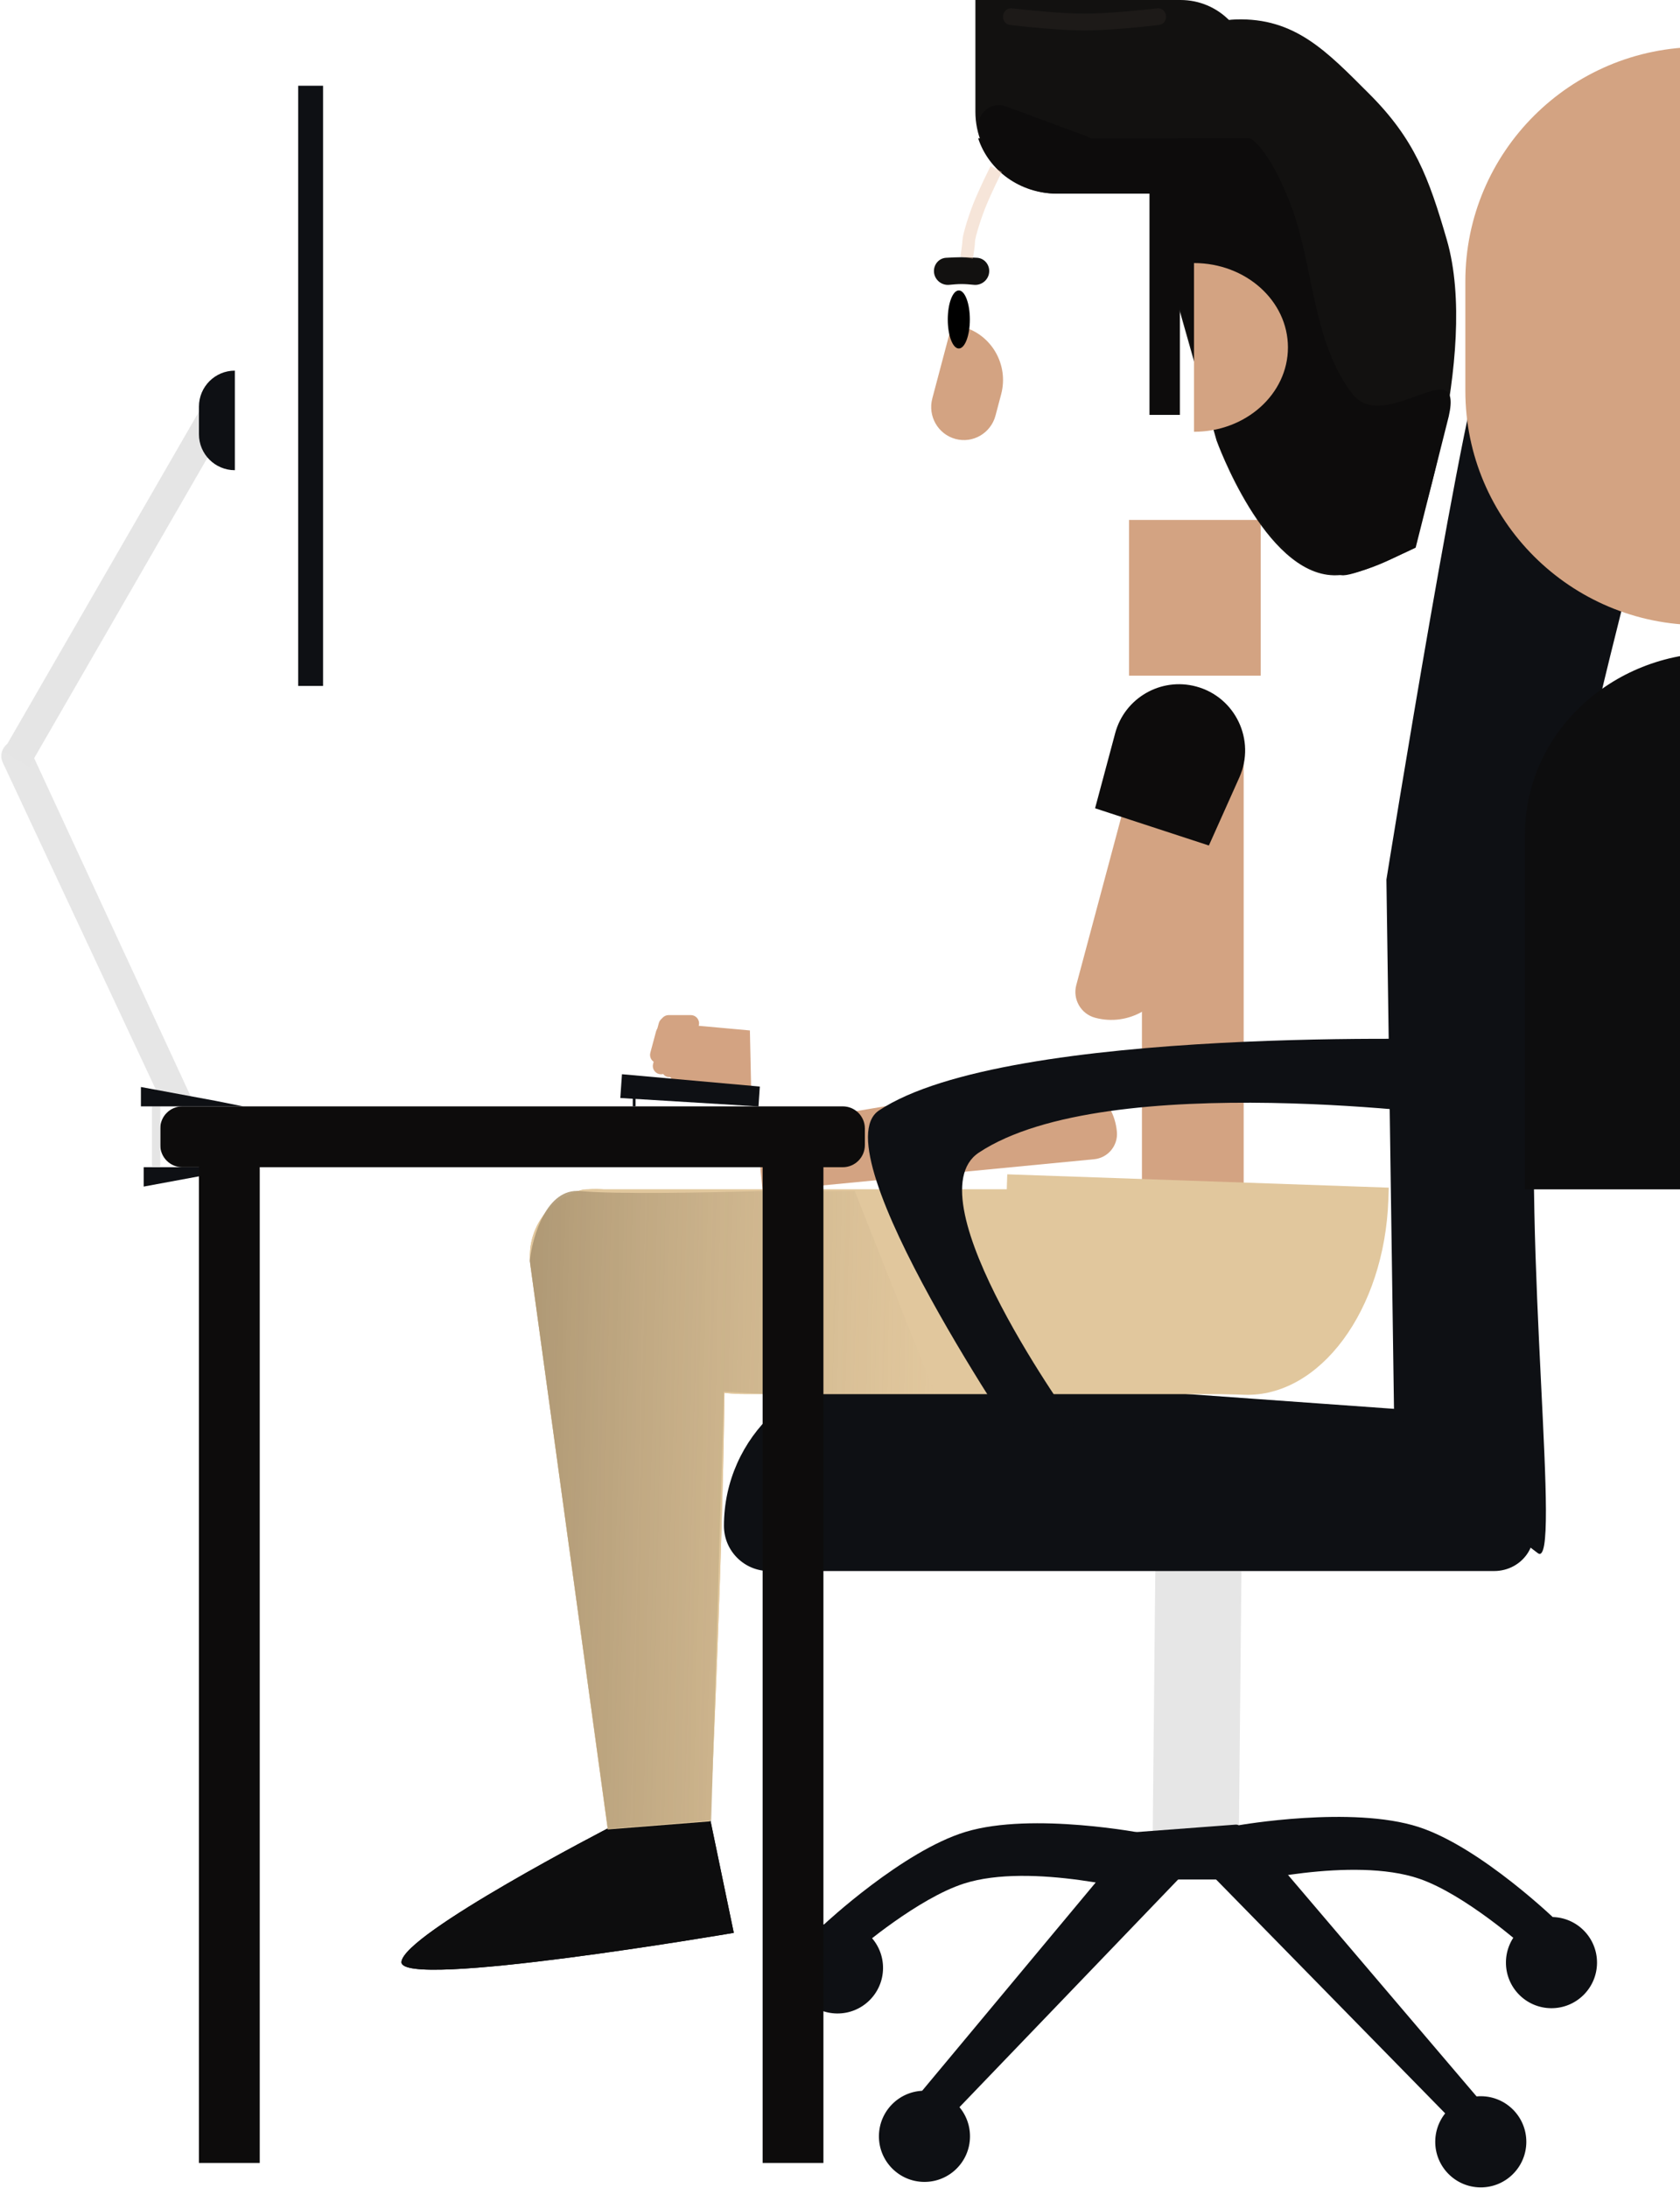 <svg width="398" height="518" viewBox="0 0 398 518" fill="none" xmlns="http://www.w3.org/2000/svg">
<g clip-path="url(#clip0_112_454)">
<path d="M273.694 371.856L294.104 372.057L293.495 433.896L273.085 433.695L273.694 371.856Z" fill="#E6E6E6"/>
<path d="M340.674 336.853C337.729 334.898 334.306 333.851 330.781 333.599L210.463 324.984C189.413 323.477 171.507 340.154 171.507 361.266C171.507 367.175 176.294 371.965 182.201 371.965H353.943C360.736 371.965 365.424 365.229 362.329 359.18C360.76 356.114 358.965 353.047 357.087 350.681C352.912 345.424 345.471 340.039 340.674 336.853Z" fill="#0E1014"/>
<path d="M397.345 82.513C392.436 77.602 384.511 74.819 375.416 74.655C365.838 74.483 356.105 79.894 352.178 82.513C348.25 85.133 328.448 208.248 328.448 208.248L330.248 333.982C330.248 333.982 342.257 350.54 352.178 358.867C356.663 362.632 358.396 363.124 364.288 367.708C370.179 372.292 360.458 294.511 364.288 247.867C369.677 182.234 402.255 87.425 397.345 82.513Z" fill="#0E1014"/>
<path d="M369.105 455.063C369.105 455.063 350.925 437.379 336.083 432.566C320.268 427.437 293.513 432.146 293.513 432.146L293.374 446.148C293.374 446.148 320.41 439.373 336.254 444.82C347.099 448.549 360.883 460.816 360.883 460.816L369.105 455.063Z" fill="#0E1014"/>
<path d="M195.302 455.56C195.302 455.56 213.826 438.238 228.76 433.718C244.674 428.902 271.331 434.138 271.331 434.138L271.193 448.139C271.193 448.139 244.296 440.833 228.348 445.966C217.432 449.481 203.409 461.474 203.409 461.474L195.302 455.56Z" fill="#0E1014"/>
<path d="M351.762 498.65L295.124 432.162L285.129 441.965L344.74 502.787L351.762 498.65Z" fill="#0E1014"/>
<path d="M268.405 435.108L215.583 498.474L223.707 502.639L281.749 442.241L268.405 435.108Z" fill="#0E1014"/>
<path d="M367.446 475.467C361.487 475.408 356.705 470.528 356.764 464.568C356.822 458.607 361.7 453.823 367.658 453.881C373.617 453.94 378.399 458.82 378.34 464.781C378.282 470.741 373.404 475.526 367.446 475.467Z" fill="#0E1014"/>
<path d="M350.698 517.894C344.74 517.835 339.957 512.955 340.016 506.995C340.074 501.034 344.952 496.25 350.91 496.308C356.869 496.367 361.651 501.247 361.593 507.207C361.534 513.168 356.656 517.953 350.698 517.894Z" fill="#0E1014"/>
<path d="M218.904 516.595C212.945 516.536 208.163 511.656 208.222 505.695C208.28 499.735 213.158 494.95 219.116 495.009C225.075 495.068 229.857 499.948 229.798 505.908C229.74 511.869 224.862 516.653 218.904 516.595Z" fill="#0E1014"/>
<path d="M198.301 476.717C192.343 476.658 187.56 471.779 187.619 465.818C187.678 459.857 192.556 455.073 198.514 455.132C204.472 455.19 209.255 460.07 209.196 466.031C209.137 471.991 204.26 476.776 198.301 476.717Z" fill="#0E1014"/>
<path d="M168.314 431.061L144.668 432.54C144.668 432.54 95.557 457.856 95.108 464.516C94.66 471.177 173.839 457.626 173.839 457.626L168.314 431.061Z" fill="#0E1014"/>
<path d="M292.609 281.593H139.058C136.01 281.593 133.539 284.064 133.539 287.113C133.539 310.828 152.757 330.053 176.462 330.053H292.609V281.593Z" fill="#E1C79D"/>
<path d="M143.982 433.14L125.679 299.664C124.308 289.673 132.21 280.835 142.264 281.568C153.718 282.402 166.594 283.902 169.543 286.504C175.107 291.416 168.234 431.23 168.234 431.23L143.982 433.14Z" fill="#E1C79D"/>
<path d="M168.314 431.061L144.668 432.54C144.668 432.54 95.557 457.856 95.108 464.516C94.66 471.177 173.839 457.626 173.839 457.626L168.314 431.061Z" fill="#0D0D0E"/>
<path d="M292.609 281.593H139.058C136.01 281.593 133.539 284.064 133.539 287.113C133.539 310.828 152.757 330.053 176.462 330.053H292.609V281.593Z" fill="#E1C79D"/>
<path d="M143.982 433.14L125.679 299.664C124.308 289.673 132.21 280.835 142.264 281.568C153.718 282.402 166.594 283.902 169.543 286.504C175.107 291.416 168.234 431.23 168.234 431.23L143.982 433.14Z" fill="#E1C79D"/>
<path d="M270.531 177.914H294.63V293.495H270.531V177.914Z" fill="#D3A382"/>
<path d="M294.63 292.786H270.531V317.781C270.531 322.774 274.577 326.822 279.567 326.822C287.886 326.822 294.63 320.075 294.63 311.754V292.786Z" fill="#D3A382"/>
<path d="M275.492 300.556L270.995 298.458L267.85 305.206C267.271 306.448 267.809 307.926 269.051 308.504C270.292 309.084 271.768 308.546 272.347 307.304L275.492 300.556Z" fill="#D3A382"/>
<g filter="url(#filter0_i_112_454)">
<path d="M237.179 89.347C239.025 82.386 234.935 75.231 228.044 73.365L225.549 72.69L220.868 90.337C219.76 94.514 222.214 98.807 226.348 99.926C230.483 101.045 234.733 98.566 235.841 94.39L237.179 89.347Z" fill="#D3A382"/>
</g>
<path d="M267.478 123.101H298.666V159.974H267.478V123.101Z" fill="#D3A382"/>
<path d="M329.01 281.191L238.627 278.033L238.528 280.873C237.615 307.016 251.431 328.718 269.387 329.345L294.746 330.231C312.702 330.858 327.998 310.173 328.91 284.031L329.01 281.191Z" fill="#E1C79D"/>
<g filter="url(#filter1_ii_112_454)">
<path d="M227.148 66.594C227.148 35.963 252.06 11.133 282.789 11.133C313.519 11.133 338.431 35.963 338.431 66.594V92.539C338.431 123.169 313.519 148 282.789 148C252.06 148 227.148 123.169 227.148 92.539V66.594Z" fill="#D3A382"/>
</g>
<path d="M227.148 82.513C225.702 82.513 224.53 79.435 224.53 75.637C224.53 71.84 225.702 68.761 227.148 68.761C228.594 68.761 229.766 71.84 229.766 75.637C229.766 79.435 228.594 82.513 227.148 82.513Z" fill="black"/>
<path d="M342.743 56.724C338.47 42.034 335.134 32.96 324.348 22.194C314.321 12.186 306.815 4.135 292.721 4.603C287.556 4.775 279.812 7.535 279.812 7.535L277.553 66.823L288.203 104.285C288.203 104.285 299.528 135.844 315.957 136.209C323.687 136.381 334.675 129.694 334.675 129.694C334.675 129.694 350.745 84.237 342.743 56.724Z" fill="#121110"/>
<path d="M295.882 16.141C295.882 7.227 288.628 0 279.68 0H231.076V26.471C231.076 37.169 239.781 45.841 250.517 45.841H282.92C290.079 45.841 295.882 40.059 295.882 32.928V16.141Z" fill="#121110"/>
<path d="M272.316 35.363H279.516V98.23H272.316V35.363Z" fill="#0D0C0C"/>
<path fill-rule="evenodd" clip-rule="evenodd" d="M295.882 32.743V33.367C295.882 40.256 290.058 45.841 282.873 45.841H250.35C241.613 45.841 234.217 40.334 231.73 32.743H295.882Z" fill="#0D0C0C"/>
<path d="M305.974 49.006C301.793 37.817 297.698 33.502 296.174 32.743H278.858L276.898 64.618C280.928 77.302 288.92 102.997 288.659 104.298C288.333 105.923 295.194 118.283 296.174 120.235C297.153 122.186 304.668 130.642 307.281 132.919C309.895 135.196 314.795 135.521 317.736 136.172C320.088 136.692 330.477 132.052 335.377 129.667L343.218 98.571C346.811 82.634 327.928 103.096 320.349 93.208C310.875 80.849 311.201 62.991 305.974 49.006Z" fill="#0D0C0C"/>
<path fill-rule="evenodd" clip-rule="evenodd" d="M257.307 32.209C261.411 33.725 261.661 39.519 257.702 41.392C248.099 45.937 236.682 41.721 232.204 31.975C230.358 27.958 234.22 23.682 238.323 25.198L257.307 32.209Z" fill="url(#paint0_linear_112_454)"/>
<path d="M276.243 3.956C276.243 4.957 275.544 5.798 274.608 5.907C271.115 6.312 262.767 7.204 256.933 7.204C251.098 7.204 242.751 6.312 239.258 5.907C238.321 5.798 237.622 4.957 237.622 3.956C237.622 2.771 238.591 1.85 239.699 1.976C243.414 2.401 251.332 3.222 256.933 3.222C262.534 3.222 270.451 2.401 274.166 1.976C275.274 1.85 276.243 2.771 276.243 3.956Z" fill="#82726A" fill-opacity="0.1"/>
<path d="M234.349 64.171C234.349 62.513 233.104 61.132 231.483 61.036C230.281 60.965 228.909 60.903 227.803 60.903C226.697 60.903 225.324 60.965 224.122 61.036C222.502 61.132 221.257 62.513 221.257 64.171C221.257 66.136 222.984 67.632 224.898 67.434C225.888 67.332 226.927 67.254 227.803 67.254C228.679 67.254 229.718 67.332 230.707 67.434C232.622 67.632 234.349 66.136 234.349 64.171Z" fill="#121110"/>
<g filter="url(#filter2_i_112_454)">
<path fill-rule="evenodd" clip-rule="evenodd" d="M278.862 58.283C291.154 58.283 301.118 67.225 301.118 78.257C301.118 89.288 291.154 98.23 278.862 98.23V58.283Z" fill="#D3A382"/>
</g>
<g filter="url(#filter3_iii_112_454)">
<path d="M328.612 179.098C328.612 165.54 316.973 154.549 302.616 154.549H283.769C258.644 154.549 238.276 173.783 238.276 197.511V281.593H328.612V179.098Z" fill="#0D0D0E"/>
</g>
<g filter="url(#filter4_ii_112_454)">
<path d="M181.653 241.973L165.649 240.518C163.844 240.354 162.25 241.688 162.092 243.493L161.637 248.695C161.322 252.301 163.99 255.478 167.594 255.79L180.527 256.91C181.303 256.976 181.965 256.356 181.949 255.576L181.653 241.973Z" fill="#D3A382"/>
</g>
<path d="M294.103 432.863C293.901 432.311 293.323 431.957 292.7 432.004L266.259 433.99C265.241 434.066 264.669 435.12 265.205 435.931L270.806 444.395C271.055 444.771 271.495 445 271.969 445H296.632C297.569 445 298.229 444.14 297.925 443.312L294.103 432.863Z" fill="#0E1014"/>
<g filter="url(#filter5_ii_112_454)">
<path d="M179.195 242.056L180.671 257.035L259.205 249.462C262.478 249.148 264.884 246.252 264.598 242.976C263.887 234.848 256.398 229.053 248.355 230.407L179.195 242.056Z" fill="#D3A382"/>
</g>
<g filter="url(#filter6_ii_112_454)">
<path d="M285.408 190.389L265.055 184.933L249.978 241.224C249.075 244.598 251.076 248.065 254.448 248.969C262.316 251.078 270.404 246.407 272.512 238.535L285.408 190.389Z" fill="#D3A382"/>
</g>
<path d="M158.414 240.336H163.651C164.736 240.336 165.615 241.216 165.615 242.301C165.615 243.386 164.736 244.266 163.651 244.266H158.414C157.33 244.266 156.451 243.386 156.451 242.301C156.451 241.216 157.33 240.336 158.414 240.336Z" fill="#D3A382"/>
<path d="M159.87 243.251L158.515 248.311C158.234 249.359 157.157 249.981 156.11 249.701C155.062 249.42 154.44 248.343 154.721 247.294L156.077 242.234C156.357 241.186 157.434 240.564 158.482 240.845C159.529 241.126 160.151 242.203 159.87 243.251Z" fill="#D3A382"/>
<path d="M157.76 242.301H162.997C164.081 242.301 164.961 243.18 164.961 244.266C164.961 245.351 164.081 246.23 162.997 246.23H157.76C156.675 246.23 155.796 245.351 155.796 244.266C155.796 243.18 156.675 242.301 157.76 242.301Z" fill="#D3A382"/>
<path d="M159.216 245.216L157.86 250.276C157.58 251.324 156.503 251.946 155.455 251.665C154.408 251.384 153.786 250.307 154.067 249.259L155.422 244.199C155.703 243.151 156.779 242.529 157.827 242.809C158.875 243.09 159.496 244.168 159.216 245.216Z" fill="#D3A382"/>
<path d="M158.414 244.92H163.651C164.736 244.92 165.615 245.8 165.615 246.885C165.615 247.97 164.736 248.85 163.651 248.85H158.414C157.33 248.85 156.451 247.97 156.451 246.885C156.451 245.8 157.33 244.92 158.414 244.92Z" fill="#D3A382"/>
<path d="M159.87 247.835L158.515 252.895C158.234 253.943 157.157 254.565 156.11 254.285C155.062 254.004 154.44 252.927 154.721 251.878L156.077 246.818C156.357 245.77 157.434 245.148 158.482 245.429C159.529 245.71 160.151 246.787 159.87 247.835Z" fill="#D3A382"/>
<path d="M160.061 246.885H164.576C165.512 246.885 166.27 247.643 166.27 248.579C166.27 249.515 165.512 250.273 164.576 250.273H160.061C159.125 250.273 158.367 249.515 158.367 248.579C158.367 247.643 159.125 246.885 160.061 246.885Z" fill="#D3A382"/>
<path d="M161.316 249.398L160.147 253.762C159.905 254.666 158.976 255.202 158.073 254.96C157.17 254.718 156.633 253.789 156.876 252.885L158.044 248.521C158.286 247.618 159.215 247.081 160.118 247.323C161.022 247.566 161.558 248.494 161.316 249.398Z" fill="#D3A382"/>
<path d="M293.605 184.071C297.546 175.269 292.678 165.029 283.366 162.533C275.011 160.293 266.424 165.253 264.186 173.611L259.429 191.371L286.39 200.184L293.605 184.071Z" fill="#0D0C0C"/>
<path d="M43.204 261.947H199.655C202.547 261.947 204.891 264.292 204.891 267.186V271.115C204.891 274.008 202.547 276.354 199.655 276.354H43.204C40.312 276.354 37.967 274.008 37.967 271.115V267.186C37.967 264.292 40.312 261.947 43.204 261.947Z" fill="#0D0C0C"/>
<path d="M180.001 257.256L147.348 254.337L146.955 259.968L179.688 261.96L180.001 257.256Z" fill="#0E1014"/>
<path d="M149.905 259.982H150.559V261.947H149.905V259.982Z" fill="#0E1014"/>
<path d="M51.714 277.664L34.039 280.938V276.354H58.26L51.714 277.664Z" fill="#0E1014"/>
<path d="M36.003 261.947H37.967V276.354H36.003V261.947Z" fill="#E5E5E5"/>
<path d="M7.16 177.489C6.325 175.685 4.184 174.902 2.382 175.742C0.581 176.582 -0.196 178.724 0.647 180.525L38.622 261.619L45.822 260.965L7.16 177.489Z" fill="#E6E6E6"/>
<path d="M51.059 260.637L33.385 257.363V261.947H57.605L51.059 260.637Z" fill="#0E1014"/>
<path d="M6.919 181.542L0.683 177.94L47.441 96.92L53.678 100.522L6.919 181.542Z" fill="#E5E5E5"/>
<g filter="url(#filter7_dd_112_454)">
<path d="M55.641 20.301H61.533V162.407H55.641V20.301Z" fill="#0E1014"/>
</g>
<path d="M125.5 298.5L144 433L168.5 431L171.5 329.5C174.624 329.695 180.5 330 180.5 330H196.5H221.5L202.5 282H180C169.167 282.333 145.5 282.8 137.5 282C129.5 281.2 126.167 292.667 125.5 298.5Z" fill="url(#paint1_linear_112_454)"/>
<path d="M55.641 87.752C50.941 87.752 47.132 91.564 47.132 96.266V102.814C47.132 107.516 50.941 111.327 55.641 111.327V87.752Z" fill="#0E1014"/>
<path d="M47.132 275.044H61.533V512.106H47.132V275.044Z" fill="#0D0C0C"/>
<path d="M180.671 275.044H195.072V512.106H180.671V275.044Z" fill="#0D0C0C"/>
<path d="M236 40C235.333 41.333 233.7 44.7 232.5 47.5C231 51 229.5 56 229.5 57C229.5 57.8 229.167 60 229 61" stroke="#E9BEA1" stroke-opacity="0.41" stroke-width="3" stroke-linejoin="round"/>
<path d="M347.215 246.193C347.215 246.193 238.706 242.593 208.227 262.923C193.916 272.468 243.393 344.693 243.393 344.693L254.732 337.545C254.732 337.545 215.594 283.702 231.89 272.898C262.328 252.717 347.418 264.499 347.418 264.499L347.215 246.193Z" fill="#0E1014"/>
</g>
<defs>
<filter id="filter0_i_112_454" x="220.602" y="72.69" width="17.02" height="31.504" filterUnits="userSpaceOnUse" color-interpolation-filters="sRGB">
<feFlood flood-opacity="0" result="BackgroundImageFix"/>
<feBlend mode="normal" in="SourceGraphic" in2="BackgroundImageFix" result="shape"/>
<feColorMatrix in="SourceAlpha" type="matrix" values="0 0 0 0 0 0 0 0 0 0 0 0 0 0 0 0 0 0 127 0" result="hardAlpha"/>
<feOffset dy="4"/>
<feGaussianBlur stdDeviation="10"/>
<feComposite in2="hardAlpha" operator="arithmetic" k2="-1" k3="1"/>
<feColorMatrix type="matrix" values="0 0 0 0 0.859 0 0 0 0 0.682 0 0 0 0 0.557 0 0 0 1 0"/>
<feBlend mode="normal" in2="shape" result="effect1_innerShadow_112_454"/>
</filter>
<filter id="filter1_ii_112_454" x="227.148" y="11.133" width="131.283" height="136.867" filterUnits="userSpaceOnUse" color-interpolation-filters="sRGB">
<feFlood flood-opacity="0" result="BackgroundImageFix"/>
<feBlend mode="normal" in="SourceGraphic" in2="BackgroundImageFix" result="shape"/>
<feColorMatrix in="SourceAlpha" type="matrix" values="0 0 0 0 0 0 0 0 0 0 0 0 0 0 0 0 0 0 127 0" result="hardAlpha"/>
<feOffset dx="30"/>
<feGaussianBlur stdDeviation="10"/>
<feComposite in2="hardAlpha" operator="arithmetic" k2="-1" k3="1"/>
<feColorMatrix type="matrix" values="0 0 0 0 0.942 0 0 0 0 0.779 0 0 0 0 0.671 0 0 0 1 0"/>
<feBlend mode="normal" in2="shape" result="effect1_innerShadow_112_454"/>
<feColorMatrix in="SourceAlpha" type="matrix" values="0 0 0 0 0 0 0 0 0 0 0 0 0 0 0 0 0 0 127 0" result="hardAlpha"/>
<feOffset dx="90"/>
<feGaussianBlur stdDeviation="10"/>
<feComposite in2="hardAlpha" operator="arithmetic" k2="-1" k3="1"/>
<feColorMatrix type="matrix" values="0 0 0 0 0.467 0 0 0 0 0.278 0 0 0 0 0.148 0 0 0 0.25 0"/>
<feBlend mode="normal" in2="effect1_innerShadow_112_454" result="effect2_innerShadow_112_454"/>
</filter>
<filter id="filter2_i_112_454" x="278.862" y="58.283" width="26.257" height="43.947" filterUnits="userSpaceOnUse" color-interpolation-filters="sRGB">
<feFlood flood-opacity="0" result="BackgroundImageFix"/>
<feBlend mode="normal" in="SourceGraphic" in2="BackgroundImageFix" result="shape"/>
<feColorMatrix in="SourceAlpha" type="matrix" values="0 0 0 0 0 0 0 0 0 0 0 0 0 0 0 0 0 0 127 0" result="hardAlpha"/>
<feOffset dx="4" dy="4"/>
<feGaussianBlur stdDeviation="2"/>
<feComposite in2="hardAlpha" operator="arithmetic" k2="-1" k3="1"/>
<feColorMatrix type="matrix" values="0 0 0 0 0.737 0 0 0 0 0.549 0 0 0 0 0.416 0 0 0 1 0"/>
<feBlend mode="normal" in2="shape" result="effect1_innerShadow_112_454"/>
</filter>
<filter id="filter3_iii_112_454" x="238.276" y="154.549" width="94.335" height="127.044" filterUnits="userSpaceOnUse" color-interpolation-filters="sRGB">
<feFlood flood-opacity="0" result="BackgroundImageFix"/>
<feBlend mode="normal" in="SourceGraphic" in2="BackgroundImageFix" result="shape"/>
<feColorMatrix in="SourceAlpha" type="matrix" values="0 0 0 0 0 0 0 0 0 0 0 0 0 0 0 0 0 0 127 0" result="hardAlpha"/>
<feOffset dx="95"/>
<feGaussianBlur stdDeviation="2"/>
<feComposite in2="hardAlpha" operator="arithmetic" k2="-1" k3="1"/>
<feColorMatrix type="matrix" values="0 0 0 0 0 0 0 0 0 0 0 0 0 0 0 0 0 0 0.3 0"/>
<feBlend mode="normal" in2="shape" result="effect1_innerShadow_112_454"/>
<feColorMatrix in="SourceAlpha" type="matrix" values="0 0 0 0 0 0 0 0 0 0 0 0 0 0 0 0 0 0 127 0" result="hardAlpha"/>
<feOffset dx="25"/>
<feGaussianBlur stdDeviation="2"/>
<feComposite in2="hardAlpha" operator="arithmetic" k2="-1" k3="1"/>
<feColorMatrix type="matrix" values="0 0 0 0 0.083 0 0 0 0 0.083 0 0 0 0 0.083 0 0 0 0.25 0"/>
<feBlend mode="normal" in2="effect1_innerShadow_112_454" result="effect2_innerShadow_112_454"/>
<feColorMatrix in="SourceAlpha" type="matrix" values="0 0 0 0 0 0 0 0 0 0 0 0 0 0 0 0 0 0 127 0" result="hardAlpha"/>
<feOffset dx="3"/>
<feGaussianBlur stdDeviation="0.5"/>
<feComposite in2="hardAlpha" operator="arithmetic" k2="-1" k3="1"/>
<feColorMatrix type="matrix" values="0 0 0 0 0.325 0 0 0 0 0.325 0 0 0 0 0.325 0 0 0 0.05 0"/>
<feBlend mode="normal" in2="effect2_innerShadow_112_454" result="effect3_innerShadow_112_454"/>
</filter>
<filter id="filter4_ii_112_454" x="157.612" y="236.505" width="24.337" height="24.41" filterUnits="userSpaceOnUse" color-interpolation-filters="sRGB">
<feFlood flood-opacity="0" result="BackgroundImageFix"/>
<feBlend mode="normal" in="SourceGraphic" in2="BackgroundImageFix" result="shape"/>
<feColorMatrix in="SourceAlpha" type="matrix" values="0 0 0 0 0 0 0 0 0 0 0 0 0 0 0 0 0 0 127 0" result="hardAlpha"/>
<feOffset dy="-4"/>
<feGaussianBlur stdDeviation="2"/>
<feComposite in2="hardAlpha" operator="arithmetic" k2="-1" k3="1"/>
<feColorMatrix type="matrix" values="0 0 0 0 0.796 0 0 0 0 0.596 0 0 0 0 0.459 0 0 0 1 0"/>
<feBlend mode="normal" in2="shape" result="effect1_innerShadow_112_454"/>
<feColorMatrix in="SourceAlpha" type="matrix" values="0 0 0 0 0 0 0 0 0 0 0 0 0 0 0 0 0 0 127 0" result="hardAlpha"/>
<feOffset dx="-4" dy="6"/>
<feGaussianBlur stdDeviation="2"/>
<feComposite in2="hardAlpha" operator="arithmetic" k2="-1" k3="1"/>
<feColorMatrix type="matrix" values="0 0 0 0 0.882 0 0 0 0 0.698 0 0 0 0 0.576 0 0 0 1 0"/>
<feBlend mode="normal" in2="effect1_innerShadow_112_454" result="effect2_innerShadow_112_454"/>
</filter>
<filter id="filter5_ii_112_454" x="179.195" y="230.21" width="85.426" height="31.825" filterUnits="userSpaceOnUse" color-interpolation-filters="sRGB">
<feFlood flood-opacity="0" result="BackgroundImageFix"/>
<feBlend mode="normal" in="SourceGraphic" in2="BackgroundImageFix" result="shape"/>
<feColorMatrix in="SourceAlpha" type="matrix" values="0 0 0 0 0 0 0 0 0 0 0 0 0 0 0 0 0 0 127 0" result="hardAlpha"/>
<feOffset dy="20"/>
<feGaussianBlur stdDeviation="2"/>
<feComposite in2="hardAlpha" operator="arithmetic" k2="-1" k3="1"/>
<feColorMatrix type="matrix" values="0 0 0 0 0.654 0 0 0 0 0.41 0 0 0 0 0.243 0 0 0 0.3 0"/>
<feBlend mode="normal" in2="shape" result="effect1_innerShadow_112_454"/>
<feColorMatrix in="SourceAlpha" type="matrix" values="0 0 0 0 0 0 0 0 0 0 0 0 0 0 0 0 0 0 127 0" result="hardAlpha"/>
<feOffset dy="5"/>
<feGaussianBlur stdDeviation="7.5"/>
<feComposite in2="hardAlpha" operator="arithmetic" k2="-1" k3="1"/>
<feColorMatrix type="matrix" values="0 0 0 0 0.929 0 0 0 0 0.757 0 0 0 0 0.639 0 0 0 1 0"/>
<feBlend mode="normal" in2="effect1_innerShadow_112_454" result="effect2_innerShadow_112_454"/>
</filter>
<filter id="filter6_ii_112_454" x="245.761" y="180.933" width="43.647" height="68.542" filterUnits="userSpaceOnUse" color-interpolation-filters="sRGB">
<feFlood flood-opacity="0" result="BackgroundImageFix"/>
<feBlend mode="normal" in="SourceGraphic" in2="BackgroundImageFix" result="shape"/>
<feColorMatrix in="SourceAlpha" type="matrix" values="0 0 0 0 0 0 0 0 0 0 0 0 0 0 0 0 0 0 127 0" result="hardAlpha"/>
<feOffset dx="20"/>
<feGaussianBlur stdDeviation="2"/>
<feComposite in2="hardAlpha" operator="arithmetic" k2="-1" k3="1"/>
<feColorMatrix type="matrix" values="0 0 0 0 0.89 0 0 0 0 0.71 0 0 0 0 0.58 0 0 0 1 0"/>
<feBlend mode="normal" in2="shape" result="effect1_innerShadow_112_454"/>
<feColorMatrix in="SourceAlpha" type="matrix" values="0 0 0 0 0 0 0 0 0 0 0 0 0 0 0 0 0 0 127 0" result="hardAlpha"/>
<feOffset dx="-15" dy="-8"/>
<feGaussianBlur stdDeviation="2"/>
<feComposite in2="hardAlpha" operator="arithmetic" k2="-1" k3="1"/>
<feColorMatrix type="matrix" values="0 0 0 0 0.796 0 0 0 0 0.596 0 0 0 0 0.459 0 0 0 1 0"/>
<feBlend mode="normal" in2="effect1_innerShadow_112_454" result="effect2_innerShadow_112_454"/>
</filter>
<filter id="filter7_dd_112_454" x="40.641" y="-4.699" width="55.891" height="192.106" filterUnits="userSpaceOnUse" color-interpolation-filters="sRGB">
<feFlood flood-opacity="0" result="BackgroundImageFix"/>
<feColorMatrix in="SourceAlpha" type="matrix" values="0 0 0 0 0 0 0 0 0 0 0 0 0 0 0 0 0 0 127 0" result="hardAlpha"/>
<feOffset dx="10"/>
<feGaussianBlur stdDeviation="12.5"/>
<feComposite in2="hardAlpha" operator="out"/>
<feColorMatrix type="matrix" values="0 0 0 0 0.496 0 0 0 0 0.917 0 0 0 0 0.975 0 0 0 0.11 0"/>
<feBlend mode="normal" in2="BackgroundImageFix" result="effect1_dropShadow_112_454"/>
<feColorMatrix in="SourceAlpha" type="matrix" values="0 0 0 0 0 0 0 0 0 0 0 0 0 0 0 0 0 0 127 0" result="hardAlpha"/>
<feOffset dx="5"/>
<feGaussianBlur stdDeviation="2"/>
<feComposite in2="hardAlpha" operator="out"/>
<feColorMatrix type="matrix" values="0 0 0 0 0.321 0 0 0 0 1 0 0 0 0 0.878 0 0 0 0.03 0"/>
<feBlend mode="normal" in2="effect1_dropShadow_112_454" result="effect2_dropShadow_112_454"/>
<feBlend mode="normal" in="SourceGraphic" in2="effect2_dropShadow_112_454" result="shape"/>
</filter>
<linearGradient id="paint0_linear_112_454" x1="241.049" y1="22.289" x2="251.481" y2="44.336" gradientUnits="userSpaceOnUse">
<stop stop-color="#0D0C0C"/>
<stop offset="0.542" stop-color="#0D0C0C"/>
<stop offset="1" stop-color="#0D0C0C"/>
</linearGradient>
<linearGradient id="paint1_linear_112_454" x1="116" y1="313.5" x2="222" y2="316" gradientUnits="userSpaceOnUse">
<stop stop-color="#A8926F"/>
<stop offset="1" stop-color="#E1C79D" stop-opacity="0.58"/>
</linearGradient>
<clipPath id="clip0_112_454">
<rect width="398" height="518" fill="white" transform="matrix(-1 0 0 1 398 0)"/>
</clipPath>
</defs>
</svg>

